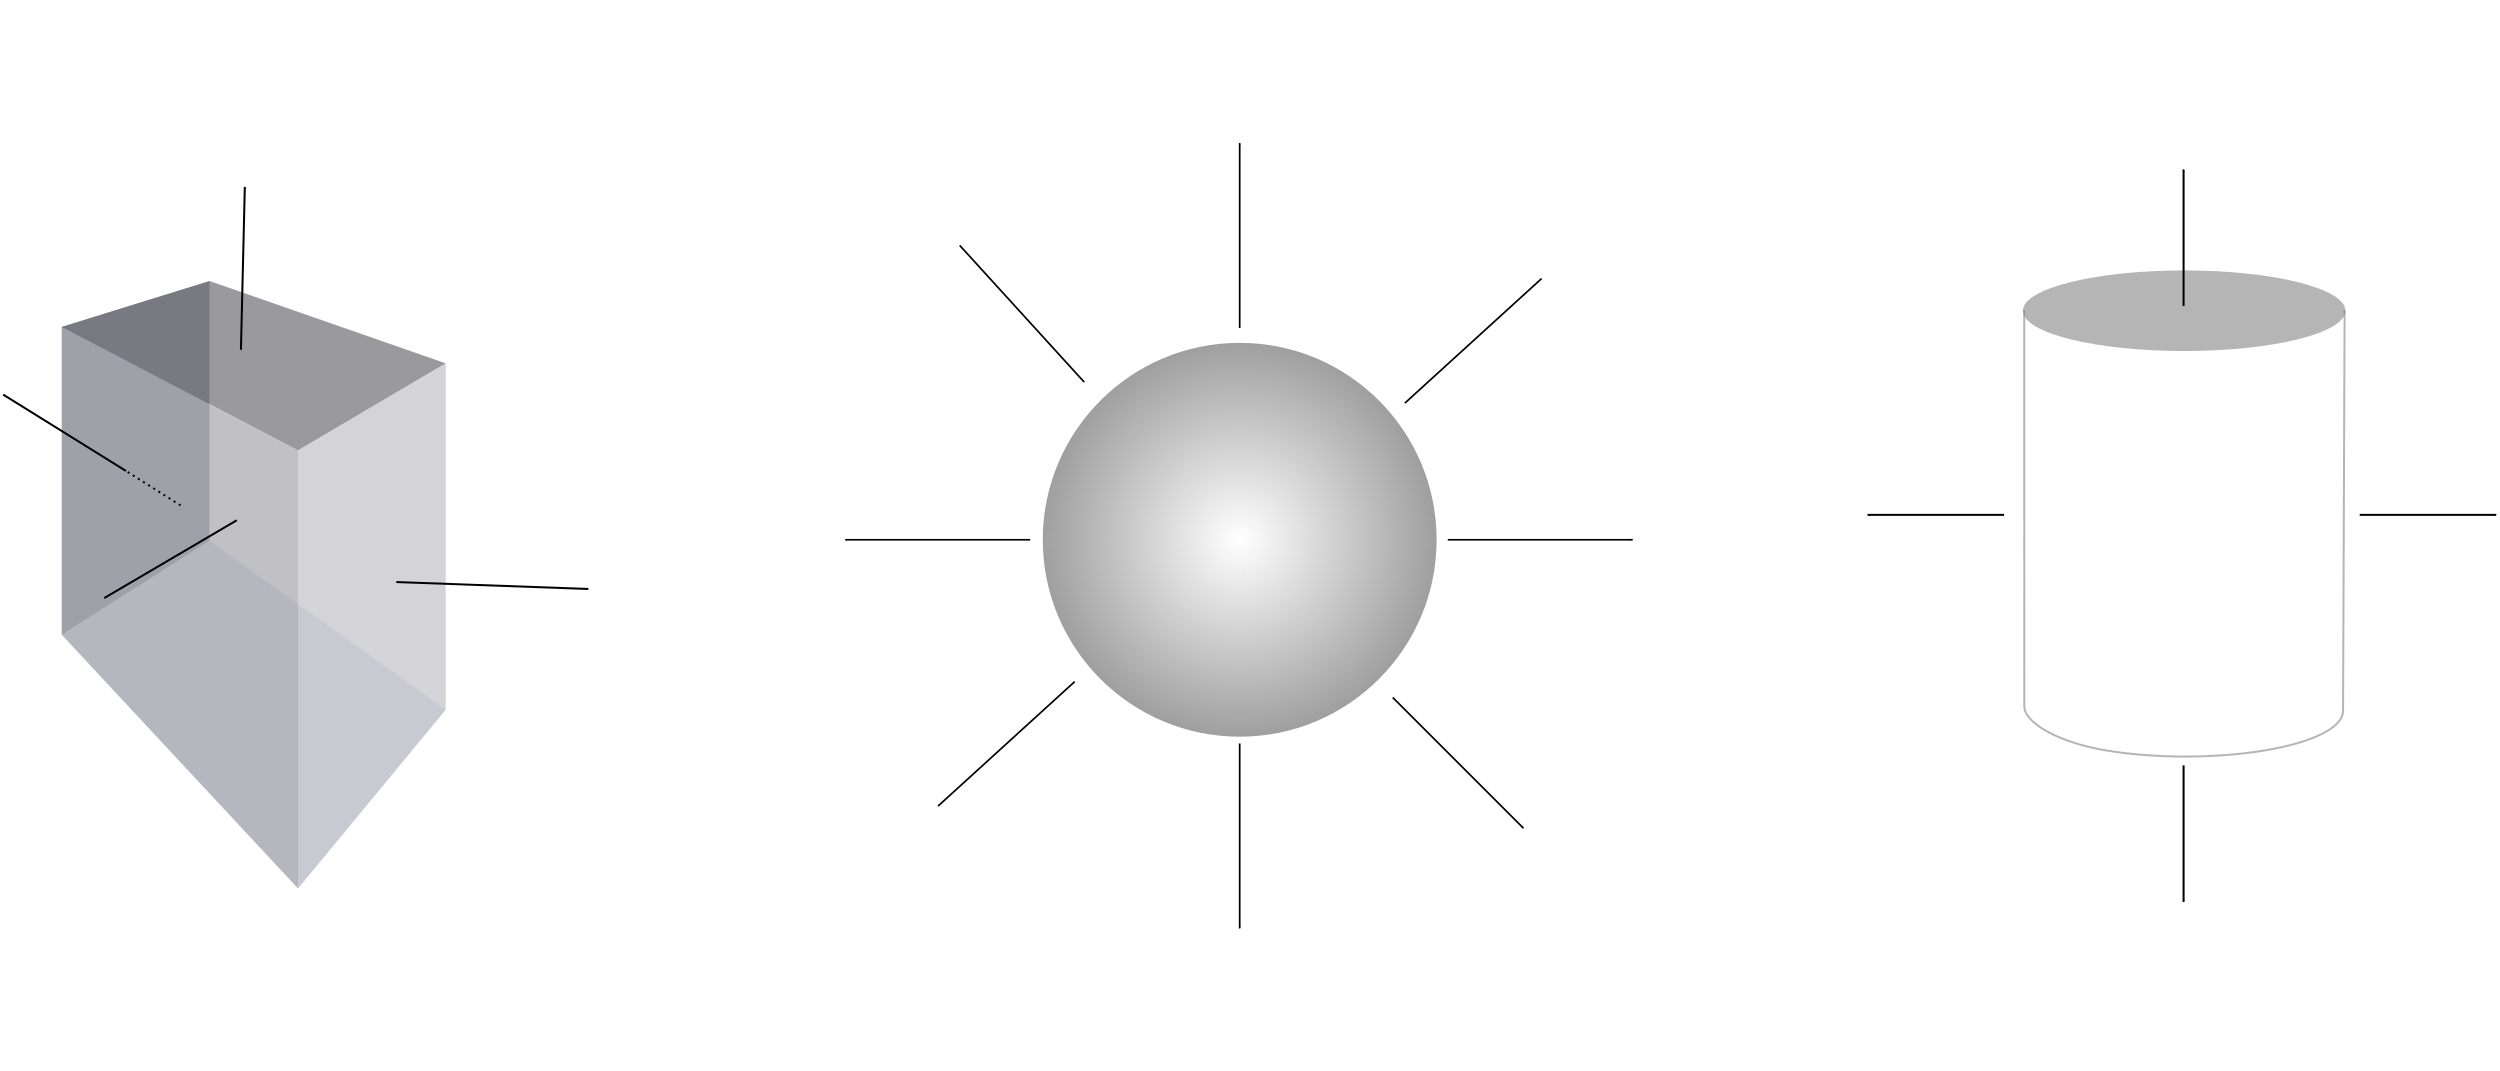<?xml version="1.0" encoding="UTF-8" standalone="no"?>
<!-- Created with Inkscape (http://www.inkscape.org/) -->

<svg
   xmlns:dc="http://purl.org/dc/elements/1.1/"
   xmlns:cc="http://creativecommons.org/ns#"
   xmlns:rdf="http://www.w3.org/1999/02/22-rdf-syntax-ns#"
   xmlns:svg="http://www.w3.org/2000/svg"
   xmlns="http://www.w3.org/2000/svg"
   xmlns:xlink="http://www.w3.org/1999/xlink"
   xmlns:sodipodi="http://sodipodi.sourceforge.net/DTD/sodipodi-0.dtd"
   xmlns:inkscape="http://www.inkscape.org/namespaces/inkscape"
   width="350mm"
   height="150mm"
   viewBox="0 0 1240.158 531.496"
   id="svg13389"
   version="1.1"
   inkscape:version="0.91 r"
   sodipodi:docname="davectors.svg">
  <defs
     id="defs13391">
    <marker
       inkscape:isstock="true"
       style="overflow:visible"
       id="marker24476"
       refX="0"
       refY="0"
       orient="auto"
       inkscape:stockid="Arrow1Mend">
      <path
         transform="matrix(-0.4,0,0,-0.4,-4,0)"
         style="fill:#000000;fill-opacity:1;fill-rule:evenodd;stroke:#000000;stroke-width:1pt;stroke-opacity:1"
         d="M 0,0 5,-5 -12.5,0 5,5 0,0 Z"
         id="path24478"
         inkscape:connector-curvature="0" />
    </marker>
    <marker
       inkscape:isstock="true"
       style="overflow:visible"
       id="marker21415"
       refX="0"
       refY="0"
       orient="auto"
       inkscape:stockid="Arrow1Mend">
      <path
         transform="matrix(-0.4,0,0,-0.4,-4,0)"
         style="fill:#000000;fill-opacity:1;fill-rule:evenodd;stroke:#000000;stroke-width:1pt;stroke-opacity:1"
         d="M 0,0 5,-5 -12.5,0 5,5 0,0 Z"
         id="path21417"
         inkscape:connector-curvature="0" />
    </marker>
    <linearGradient
       inkscape:collect="always"
       id="linearGradient16298">
      <stop
         id="stop16302"
         offset="0"
         style="stop-color:#808080;stop-opacity:0;" />
      <stop
         id="stop16300"
         offset="1"
         style="stop-color:#808080;stop-opacity:1;" />
    </linearGradient>
    <marker
       inkscape:isstock="true"
       style="overflow:visible"
       id="marker4790"
       refX="0"
       refY="0"
       orient="auto"
       inkscape:stockid="Arrow1Mend">
      <path
         transform="matrix(-0.4,0,0,-0.4,-4,0)"
         style="fill:#000000;fill-opacity:1;fill-rule:evenodd;stroke:#000000;stroke-width:1pt;stroke-opacity:1"
         d="M 0,0 5,-5 -12.5,0 5,5 0,0 Z"
         id="path4792"
         inkscape:connector-curvature="0" />
    </marker>
    <marker
       inkscape:isstock="true"
       style="overflow:visible"
       id="marker4616"
       refX="0"
       refY="0"
       orient="auto"
       inkscape:stockid="Arrow1Mend">
      <path
         transform="matrix(-0.4,0,0,-0.4,-4,0)"
         style="fill:#000000;fill-opacity:1;fill-rule:evenodd;stroke:#000000;stroke-width:1pt;stroke-opacity:1"
         d="M 0,0 5,-5 -12.5,0 5,5 0,0 Z"
         id="path4618"
         inkscape:connector-curvature="0" />
    </marker>
    <marker
       inkscape:stockid="Arrow1Mend"
       orient="auto"
       refY="0"
       refX="0"
       id="marker4442"
       style="overflow:visible"
       inkscape:isstock="true">
      <path
         id="path4444"
         d="M 0,0 5,-5 -12.5,0 5,5 0,0 Z"
         style="fill:#000000;fill-opacity:1;fill-rule:evenodd;stroke:#000000;stroke-width:1pt;stroke-opacity:1"
         transform="matrix(-0.4,0,0,-0.4,-4,0)"
         inkscape:connector-curvature="0" />
    </marker>
    <marker
       inkscape:stockid="Arrow1Mend"
       orient="auto"
       refY="0"
       refX="0"
       id="Arrow1Mend"
       style="overflow:visible"
       inkscape:isstock="true"
       inkscape:collect="always">
      <path
         id="path4167"
         d="M 0,0 5,-5 -12.5,0 5,5 0,0 Z"
         style="fill:#000000;fill-opacity:1;fill-rule:evenodd;stroke:#000000;stroke-width:1pt;stroke-opacity:1"
         transform="matrix(-0.4,0,0,-0.4,-4,0)"
         inkscape:connector-curvature="0" />
    </marker>
    <marker
       inkscape:stockid="Arrow1Lstart"
       orient="auto"
       refY="0"
       refX="0"
       id="Arrow1Lstart"
       style="overflow:visible"
       inkscape:isstock="true">
      <path
         id="path4158"
         d="M 0,0 5,-5 -12.5,0 5,5 0,0 Z"
         style="fill:#000000;fill-opacity:1;fill-rule:evenodd;stroke:#000000;stroke-width:1pt;stroke-opacity:1"
         transform="matrix(0.8,0,0,0.8,10,0)"
         inkscape:connector-curvature="0" />
    </marker>
    <inkscape:perspective
       sodipodi:type="inkscape:persp3d"
       inkscape:vp_x="36.682387 : 442.65174 : 1"
       inkscape:vp_y="0 : 1000 : 0"
       inkscape:vp_z="780.77689 : 442.65174 : 1"
       inkscape:persp3d-origin="408.72962 : 267.25804 : 1"
       id="perspective13397" />
    <radialGradient
       inkscape:collect="always"
       xlink:href="#linearGradient16298"
       id="radialGradient16304"
       cx="355.574"
       cy="467.484"
       fx="355.574"
       fy="467.484"
       r="115.657"
       gradientUnits="userSpaceOnUse"
       gradientTransform="matrix(0.848,0,0,0.848,313.346,392.076)" />
    <marker
       inkscape:isstock="true"
       style="overflow:visible"
       id="marker21415-4"
       refX="0"
       refY="0"
       orient="auto"
       inkscape:stockid="Arrow1Mend">
      <path
         inkscape:connector-curvature="0"
         transform="matrix(-0.4,0,0,-0.4,-4,0)"
         style="fill:#000000;fill-opacity:1;fill-rule:evenodd;stroke:#000000;stroke-width:1pt;stroke-opacity:1"
         d="M 0,0 5,-5 -12.5,0 5,5 0,0 Z"
         id="path21417-6" />
    </marker>
  </defs>
  <sodipodi:namedview
     id="base"
     pagecolor="#ffffff"
     bordercolor="#666666"
     borderopacity="1.0"
     inkscape:pageopacity="0.0"
     inkscape:pageshadow="2"
     inkscape:zoom="0.49497475"
     inkscape:cx="1103.4405"
     inkscape:cy="796.62689"
     inkscape:document-units="px"
     inkscape:current-layer="layer1"
     showgrid="false"
     inkscape:window-width="1855"
     inkscape:window-height="1056"
     inkscape:window-x="65"
     inkscape:window-y="24"
     inkscape:window-maximized="1" />
  <g
     inkscape:label="Layer 1"
     inkscape:groupmode="layer"
     id="layer1"
     transform="translate(0,-520.866)">
    <g
       id="g23778"
       transform="translate(-288.363,-71.589)">
      <path
         d="M 319.043,907.32 436.186,1033.114 509.453,944.432 392.35,860.598 Z"
         style="fill:#afafde;fill-opacity:0.761;fill-rule:evenodd;stroke:none;stroke-width:1px;stroke-linecap:butt;stroke-linejoin:round;stroke-miterlimit:4;stroke-dasharray:13.023, 39.069;stroke-dashoffset:0;stroke-opacity:1"
         id="path23264"
         inkscape:connector-curvature="0" />
      <path
         d="m 319.043,754.635 0,152.685 73.308,-46.722 0,-128.715 z"
         style="fill:#353564;fill-opacity:0.761;fill-rule:evenodd;stroke:none;stroke-width:1px;stroke-linecap:butt;stroke-linejoin:round;stroke-miterlimit:4;stroke-dasharray:13.023, 39.069;stroke-dashoffset:0;stroke-opacity:1"
         id="path23266"
         inkscape:connector-curvature="0" />
      <path
         d="m 392.35,731.883 117.103,40.824 0,171.725 -117.103,-83.834 z"
         style="fill:#e9e9ff;fill-opacity:0.761;fill-rule:evenodd;stroke:none;stroke-width:1px;stroke-linecap:butt;stroke-linejoin:round;stroke-miterlimit:4;stroke-dasharray:13.023, 39.069;stroke-dashoffset:0;stroke-opacity:1"
         id="path23268"
         inkscape:connector-curvature="0" />
      <path
         d="m 319.043,754.635 117.143,61.257 73.268,-43.185 -117.103,-40.824 z"
         style="fill:#808080;fill-opacity:0.761;fill-rule:evenodd;stroke:none;stroke-width:1px;stroke-linecap:butt;stroke-linejoin:round;stroke-miterlimit:4;stroke-dasharray:13.023, 39.069;stroke-dashoffset:0;stroke-opacity:1"
         id="path23270"
         inkscape:connector-curvature="0" />
      <path
         d="m 436.186,815.892 0,217.222 73.268,-88.682 0,-171.725 z"
         style="fill:#cccccc;fill-opacity:0.761;fill-rule:evenodd;stroke:none;stroke-width:1px;stroke-linecap:butt;stroke-linejoin:round;stroke-miterlimit:4;stroke-dasharray:13.023, 39.069;stroke-dashoffset:0;stroke-opacity:1"
         id="path23272"
         inkscape:connector-curvature="0" />
      <path
         d="m 319.043,754.635 117.143,61.257 0,217.222 -117.143,-125.794 z"
         style="fill:#b3b3b3;fill-opacity:0.761;fill-rule:evenodd;stroke:none;stroke-width:1px;stroke-linecap:butt;stroke-linejoin:round;stroke-miterlimit:4;stroke-dasharray:13.023, 39.069;stroke-dashoffset:0;stroke-opacity:1"
         id="path23274"
         inkscape:connector-curvature="0" />
      <path
         inkscape:connector-curvature="0"
         id="path13427"
         d="m 407.883,766.008 1.923,-80.805"
         style="fill:none;fill-rule:evenodd;stroke:#000000;stroke-width:1px;stroke-linecap:butt;stroke-linejoin:miter;stroke-opacity:1;marker-end:url(#marker4616)" />
      <path
         inkscape:transform-center-y="3.1733764"
         inkscape:transform-center-x="-6.5038507"
         inkscape:connector-curvature="0"
         id="path13429"
         d="m 484.948,881.187 95.227,3.442"
         style="fill:none;fill-rule:evenodd;stroke:#000000;stroke-width:1px;stroke-linecap:butt;stroke-linejoin:miter;stroke-opacity:1;marker-end:url(#marker4790)" />
      <path
         inkscape:connector-curvature="0"
         id="path13431"
         d="M 405.828,850.534 340.114,889.106"
         style="fill:none;fill-rule:evenodd;stroke:#000000;stroke-width:1px;stroke-linecap:butt;stroke-linejoin:miter;stroke-opacity:1;marker-end:url(#marker4442)" />
      <path
         sodipodi:nodetypes="cc"
         inkscape:connector-curvature="0"
         id="path13435"
         d="m 350.828,826.064 -60.843,-37.829"
         style="fill:none;fill-rule:evenodd;stroke:#000000;stroke-width:1px;stroke-linecap:butt;stroke-linejoin:miter;stroke-opacity:1;marker-end:url(#Arrow1Mend)" />
      <path
         inkscape:connector-curvature="0"
         id="path13437"
         d="m 351.721,826.6 27.143,17.143"
         style="fill:none;fill-rule:evenodd;stroke:#000000;stroke-width:1;stroke-linecap:butt;stroke-linejoin:miter;stroke-miterlimit:4;stroke-dasharray:1, 2;stroke-dashoffset:0;stroke-opacity:1" />
    </g>
    <circle
       style="opacity:0.76;fill:url(#radialGradient16304);fill-opacity:1;fill-rule:nonzero;stroke:none;stroke-width:1;stroke-linecap:round;stroke-miterlimit:4;stroke-dasharray:1, 8;stroke-dashoffset:0;stroke-opacity:0.761"
       id="path16288"
       cx="614.966"
       cy="788.625"
       r="97.684" />
    <path
       style="fill:none;fill-rule:evenodd;stroke:#000000;stroke-width:0.848px;stroke-linecap:butt;stroke-linejoin:miter;stroke-opacity:1;marker-end:url(#marker24476)"
       d="m 614.966,683.549 0,-91.686"
       id="path16310"
       inkscape:connector-curvature="0" />
    <use
       x="0"
       y="0"
       xlink:href="#path16310"
       id="use16658"
       transform="matrix(0.673,0.739,-0.739,0.673,788.179,-193.675)"
       width="100%"
       height="100%" />
    <use
       x="0"
       y="0"
       xlink:href="#use16658"
       id="use16662"
       transform="matrix(0,-1,1,0,-182.975,1407.325)"
       width="100%"
       height="100%" />
    <use
       x="0"
       y="0"
       xlink:href="#use16662"
       id="use16664"
       transform="matrix(0,-1,1,0,-177.285,1396.823)"
       width="100%"
       height="100%" />
    <use
       x="0"
       y="0"
       xlink:href="#path16310"
       id="use17338"
       transform="matrix(0,1,-1,0,1401.749,173.659)"
       width="100%"
       height="100%" />
    <use
       x="0"
       y="0"
       xlink:href="#use17338"
       id="use17340"
       transform="matrix(-1,0,0,-1,1229.223,1577.249)"
       width="100%"
       height="100%" />
    <use
       x="0"
       y="0"
       xlink:href="#use17338"
       id="use17342"
       transform="matrix(0.707,0.707,-0.707,0.707,740.672,-198.462)"
       width="100%"
       height="100%" />
    <use
       x="0"
       y="0"
       xlink:href="#path16310"
       id="use18352"
       transform="matrix(-1,0,0,-1,1229.931,1573.229)"
       width="100%"
       height="100%" />
    <g
       id="g23791"
       transform="translate(762.557,626.929)">
      <path
         sodipodi:nodetypes="sssss"
         id="path21389"
         d="m 400.932,48.077 c 0,11.046 -35.817,20 -80,20 -44.183,0 -80,-8.954 -80,-20 0,-11.046 35.817,-20 80,-20 44.183,0 80,8.954 80,20 z"
         style="opacity:0.76;fill:#808080;fill-opacity:0.761;fill-rule:nonzero;stroke:none;stroke-width:1;stroke-linecap:round;stroke-miterlimit:4;stroke-dasharray:1, 8;stroke-dashoffset:0;stroke-opacity:0.761"
         inkscape:connector-curvature="0" />
      <path
         sodipodi:nodetypes="ccsscc"
         inkscape:connector-curvature="0"
         id="path21392"
         d="m 241.593,48.113 0.04,196.185 c 0.04,8.087 16.523,17.918 40.745,21.933 24.222,4.015 54.065,4.015 78.287,0 24.222,-4.015 39.143,-11.435 39.08,-19.717 l 0.771,-198.242"
         style="fill:none;fill-rule:evenodd;stroke:#808080;stroke-width:1px;stroke-linecap:round;stroke-linejoin:miter;stroke-opacity:0.58" />
      <path
         inkscape:connector-curvature="0"
         id="path21407"
         d="m 320.638,45.745 0,-67.68"
         style="fill:none;fill-rule:evenodd;stroke:#000000;stroke-width:1px;stroke-linecap:butt;stroke-linejoin:miter;stroke-opacity:1;marker-end:url(#marker21415)" />
      <use
         height="100%"
         width="100%"
         transform="matrix(-1,0,0,-1,641.275,319.37)"
         id="use23244"
         xlink:href="#path21407"
         y="0"
         x="0" />
      <use
         height="100%"
         width="100%"
         transform="matrix(0,-1,1,0,134.386,469.979)"
         id="use23246"
         xlink:href="#use23244"
         y="0"
         x="0" />
      <use
         height="100%"
         width="100%"
         transform="matrix(-1,0,0,-1,639.61,298.682)"
         id="use23248"
         xlink:href="#use23246"
         y="0"
         x="0" />
    </g>
  </g>
</svg>
